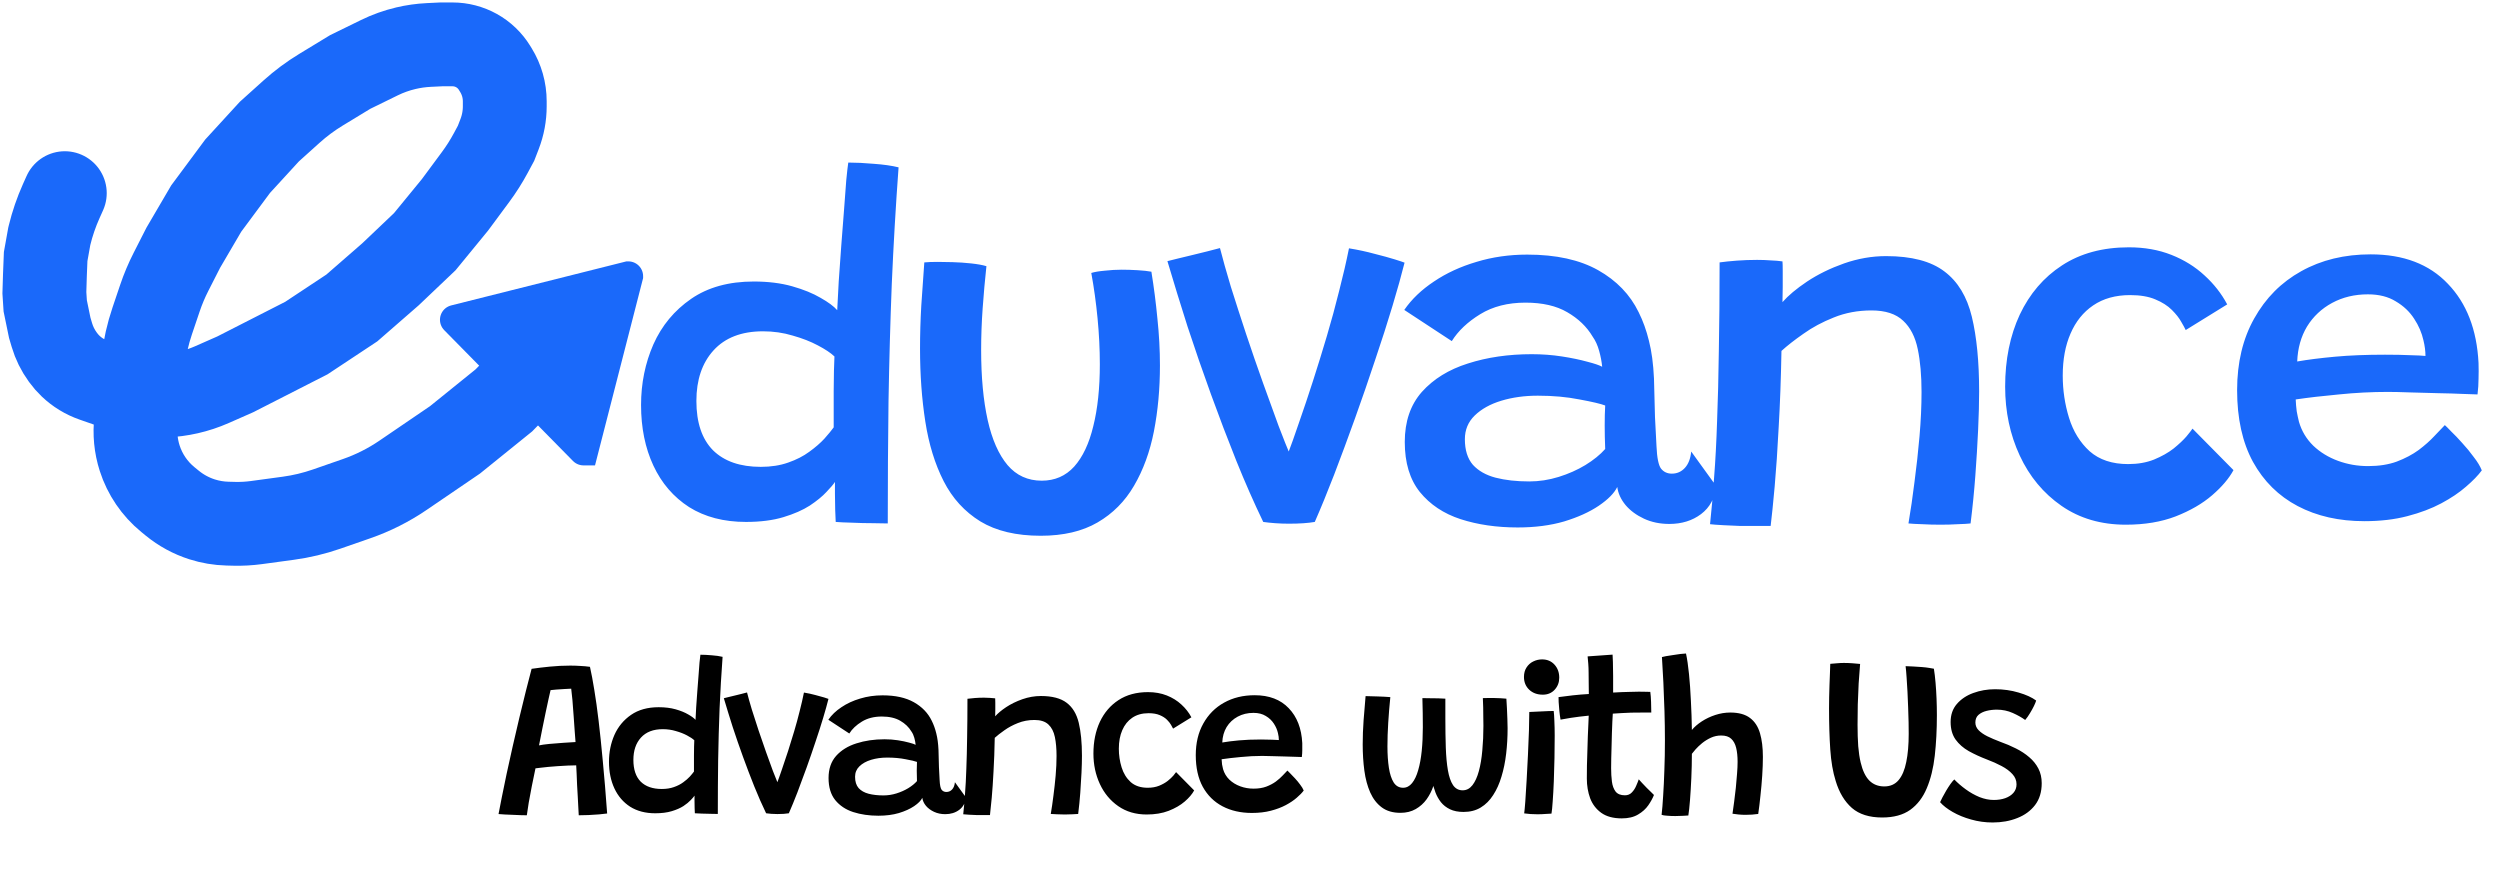 <svg width="507" height="177" viewBox="0 0 507 177" fill="none" xmlns="http://www.w3.org/2000/svg">
<path d="M169.481 105.847C169.447 105.303 169.413 104.504 169.379 103.45C169.379 102.362 169.362 101.274 169.328 100.186C169.328 99.098 169.328 98.282 169.328 97.738C169.022 98.214 168.444 98.894 167.594 99.778C166.778 100.662 165.656 101.58 164.228 102.532C162.8 103.45 161.015 104.232 158.873 104.878C156.731 105.524 154.198 105.847 151.274 105.847C146.786 105.847 142.944 104.844 139.748 102.838C136.586 100.798 134.172 97.993 132.506 94.423C130.84 90.853 130.007 86.756 130.007 82.132C130.007 77.746 130.84 73.649 132.506 69.841C134.206 66.033 136.756 62.956 140.156 60.61C143.556 58.264 147.789 57.091 152.855 57.091C155.779 57.091 158.38 57.414 160.658 58.06C162.936 58.706 164.857 59.488 166.421 60.406C167.985 61.29 169.107 62.123 169.787 62.905C169.855 61.307 169.957 59.369 170.093 57.091C170.263 54.779 170.433 52.382 170.603 49.9C170.807 47.384 170.994 44.97 171.164 42.658C171.334 40.312 171.487 38.272 171.623 36.538C171.793 34.804 171.929 33.614 172.031 32.968C173.595 32.968 175.329 33.053 177.233 33.223C179.171 33.359 180.837 33.597 182.231 33.937C181.653 41.825 181.194 49.696 180.854 57.55C180.548 65.404 180.327 73.343 180.191 81.367C180.089 89.391 180.038 97.653 180.038 106.153C179.426 106.153 178.423 106.136 177.029 106.102C175.635 106.102 174.224 106.068 172.796 106C171.368 105.966 170.263 105.915 169.481 105.847ZM154.283 94.678C156.357 94.678 158.21 94.389 159.842 93.811C161.508 93.233 162.936 92.502 164.126 91.618C165.35 90.734 166.37 89.85 167.186 88.966C168.002 88.048 168.631 87.283 169.073 86.671C169.073 85.889 169.073 84.835 169.073 83.509C169.073 82.183 169.073 80.789 169.073 79.327C169.107 77.831 169.124 76.454 169.124 75.196C169.158 73.904 169.192 72.935 169.226 72.289C168.478 71.575 167.356 70.827 165.86 70.045C164.398 69.263 162.698 68.6 160.76 68.056C158.856 67.478 156.85 67.189 154.742 67.189C150.39 67.189 147.041 68.481 144.695 71.065C142.383 73.615 141.227 77.032 141.227 81.316C141.227 85.702 142.349 89.034 144.593 91.312C146.871 93.556 150.101 94.678 154.283 94.678ZM221.313 55.357C221.959 55.153 222.86 55 224.016 54.898C225.206 54.762 226.362 54.694 227.484 54.694C228.47 54.694 229.541 54.728 230.697 54.796C231.853 54.864 232.788 54.966 233.502 55.102C234.012 58.23 234.42 61.409 234.726 64.639C235.066 67.835 235.236 70.997 235.236 74.125C235.236 78.851 234.828 83.305 234.012 87.487C233.196 91.635 231.853 95.307 229.983 98.503C228.147 101.665 225.682 104.147 222.588 105.949C219.494 107.751 215.652 108.652 211.062 108.652C206.098 108.652 202.018 107.683 198.822 105.745C195.626 103.773 193.144 101.053 191.376 97.585C189.608 94.117 188.367 90.088 187.653 85.498C186.939 80.908 186.582 75.978 186.582 70.708C186.582 67.852 186.667 64.945 186.837 61.987C187.041 58.995 187.245 56.071 187.449 53.215C188.163 53.147 189.064 53.113 190.152 53.113C191.274 53.113 192.277 53.13 193.161 53.164C194.419 53.198 195.677 53.283 196.935 53.419C198.227 53.555 199.264 53.742 200.046 53.98C199.74 56.802 199.485 59.658 199.281 62.548C199.077 65.404 198.975 68.209 198.975 70.963C198.975 76.471 199.417 81.214 200.301 85.192C201.185 89.136 202.528 92.179 204.33 94.321C206.132 96.429 208.444 97.483 211.266 97.483C213.918 97.483 216.111 96.531 217.845 94.627C219.579 92.689 220.871 89.952 221.721 86.416C222.605 82.88 223.047 78.698 223.047 73.87C223.047 70.844 222.894 67.75 222.588 64.588C222.282 61.392 221.857 58.315 221.313 55.357ZM273.574 50.359C275.444 50.665 277.178 51.039 278.776 51.481C280.408 51.889 281.768 52.263 282.856 52.603C283.944 52.943 284.607 53.164 284.845 53.266C284.233 55.714 283.417 58.638 282.397 62.038C281.377 65.438 280.204 69.093 278.878 73.003C277.586 76.913 276.226 80.857 274.798 84.835C273.37 88.813 271.959 92.621 270.565 96.259C269.171 99.863 267.862 103.059 266.638 105.847C265.278 106.085 263.527 106.204 261.385 106.204C260.433 106.204 259.498 106.17 258.58 106.102C257.662 106.034 256.863 105.949 256.183 105.847C254.313 101.971 252.494 97.84 250.726 93.454C248.958 89.034 247.241 84.529 245.575 79.939C243.909 75.349 242.328 70.776 240.832 66.22C239.37 61.63 238.01 57.21 236.752 52.96C237.228 52.824 237.908 52.654 238.792 52.45C239.71 52.246 240.696 52.008 241.75 51.736C242.838 51.464 243.875 51.209 244.861 50.971C245.881 50.699 246.731 50.478 247.411 50.308C247.955 52.45 248.686 55.051 249.604 58.111C250.556 61.137 251.593 64.35 252.715 67.75C253.837 71.116 254.976 74.414 256.132 77.644C257.288 80.874 258.342 83.781 259.294 86.365C260.28 88.949 261.079 90.955 261.691 92.383L260.977 92.587C261.759 90.547 262.592 88.218 263.476 85.6C264.394 82.982 265.329 80.194 266.281 77.236C267.233 74.278 268.168 71.252 269.086 68.158C270.004 65.064 270.837 62.004 271.585 58.978C272.367 55.952 273.03 53.079 273.574 50.359ZM307.786 106.969C303.536 106.969 299.677 106.408 296.209 105.286C292.775 104.164 290.021 102.328 287.947 99.778C285.907 97.228 284.887 93.845 284.887 89.629C284.887 85.481 286.043 82.098 288.355 79.48C290.701 76.862 293.812 74.941 297.688 73.717C301.598 72.459 305.916 71.83 310.642 71.83C312.75 71.83 314.79 71.983 316.762 72.289C318.734 72.595 320.451 72.952 321.913 73.36C323.375 73.734 324.378 74.074 324.922 74.38C324.82 73.326 324.616 72.255 324.31 71.167C324.004 70.045 323.562 69.076 322.984 68.26C321.794 66.254 320.077 64.605 317.833 63.313C315.623 62.021 312.801 61.375 309.367 61.375C305.797 61.375 302.737 62.157 300.187 63.721C297.637 65.285 295.716 67.104 294.424 69.178L284.785 62.854C286.281 60.678 288.287 58.757 290.803 57.091C293.319 55.391 296.192 54.065 299.422 53.113C302.652 52.127 306.086 51.634 309.724 51.634C315.572 51.634 320.366 52.688 324.106 54.796C327.846 56.904 330.583 59.743 332.317 63.313C333.201 65.081 333.898 67.019 334.408 69.127C334.952 71.235 335.292 73.785 335.428 76.777C335.496 79.769 335.564 82.37 335.632 84.58C335.734 86.79 335.836 88.762 335.938 90.496C336.04 92.842 336.346 94.355 336.856 95.035C337.4 95.715 338.131 96.055 339.049 96.055C340.103 96.055 340.987 95.664 341.701 94.882C342.415 94.1 342.84 92.995 342.976 91.567L348.025 98.554C347.787 101.002 346.767 102.906 344.965 104.266C343.197 105.592 341.055 106.255 338.539 106.255C336.635 106.255 334.918 105.898 333.388 105.184C331.858 104.47 330.617 103.552 329.665 102.43C328.713 101.274 328.152 100.05 327.982 98.758C327.37 100.016 326.112 101.291 324.208 102.583C322.338 103.841 320.009 104.895 317.221 105.745C314.433 106.561 311.288 106.969 307.786 106.969ZM310.132 97.636C312.138 97.636 314.127 97.33 316.099 96.718C318.071 96.106 319.873 95.307 321.505 94.321C323.171 93.301 324.514 92.213 325.534 91.057C325.466 89.323 325.432 87.725 325.432 86.263C325.432 84.767 325.466 83.424 325.534 82.234C324.65 81.894 322.916 81.486 320.332 81.01C317.782 80.5 314.96 80.245 311.866 80.245C309.18 80.245 306.715 80.585 304.471 81.265C302.227 81.945 300.425 82.948 299.065 84.274C297.739 85.566 297.076 87.164 297.076 89.068C297.076 91.278 297.62 93.012 298.708 94.27C299.83 95.494 301.36 96.361 303.298 96.871C305.27 97.381 307.548 97.636 310.132 97.636ZM359.088 106.663C358.306 106.663 357.354 106.663 356.232 106.663C355.144 106.663 354.039 106.663 352.917 106.663C351.931 106.629 350.792 106.578 349.5 106.51C348.242 106.442 347.341 106.374 346.797 106.306C347.103 103.484 347.375 100.356 347.613 96.922C347.885 93.488 348.089 89.646 348.225 85.396C348.395 81.112 348.514 76.318 348.582 71.014C348.684 65.71 348.735 59.777 348.735 53.215C349.721 53.079 350.877 52.96 352.203 52.858C353.563 52.756 354.94 52.705 356.334 52.705C357.286 52.705 358.204 52.739 359.088 52.807C360.006 52.841 360.805 52.909 361.485 53.011C361.519 53.351 361.536 54.014 361.536 55C361.536 55.986 361.536 57.057 361.536 58.213C361.536 59.369 361.519 60.389 361.485 61.273C362.641 59.947 364.307 58.553 366.483 57.091C368.693 55.629 371.192 54.405 373.98 53.419C376.802 52.433 379.641 51.94 382.497 51.94C387.665 51.94 391.609 52.977 394.329 55.051C397.049 57.091 398.902 60.151 399.888 64.231C400.874 68.311 401.367 73.36 401.367 79.378C401.367 81.656 401.299 84.257 401.163 87.181C401.027 90.105 400.84 93.182 400.602 96.412C400.364 99.642 400.041 102.889 399.633 106.153C399.089 106.221 398.239 106.272 397.083 106.306C395.961 106.374 394.771 106.408 393.513 106.408C392.221 106.408 390.98 106.374 389.79 106.306C388.6 106.272 387.682 106.221 387.036 106.153C387.478 103.569 387.886 100.764 388.26 97.738C388.668 94.678 389.008 91.584 389.28 88.456C389.552 85.294 389.688 82.302 389.688 79.48C389.688 76.148 389.433 73.258 388.923 70.81C388.413 68.328 387.427 66.407 385.965 65.047C384.503 63.653 382.361 62.956 379.539 62.956C376.785 62.956 374.235 63.432 371.889 64.384C369.577 65.302 367.52 66.407 365.718 67.699C363.916 68.957 362.437 70.113 361.281 71.167C361.179 76.777 360.992 81.911 360.72 86.569C360.482 91.193 360.21 95.222 359.904 98.656C359.598 102.056 359.326 104.725 359.088 106.663ZM452.952 95.341C452.034 97.041 450.589 98.741 448.617 100.441C446.645 102.141 444.18 103.569 441.222 104.725C438.298 105.847 434.932 106.408 431.124 106.408C426.092 106.408 421.74 105.133 418.068 102.583C414.396 100.033 411.574 96.633 409.602 92.383C407.63 88.133 406.644 83.475 406.644 78.409C406.644 72.935 407.63 68.073 409.602 63.823C411.608 59.573 414.464 56.241 418.17 53.827C421.91 51.379 426.432 50.155 431.736 50.155C434.898 50.155 437.771 50.665 440.355 51.685C442.939 52.705 445.183 54.099 447.087 55.867C448.991 57.601 450.521 59.556 451.677 61.732L443.262 66.934C443.092 66.56 442.786 65.999 442.344 65.251C441.936 64.503 441.307 63.704 440.457 62.854C439.607 62.004 438.485 61.29 437.091 60.712C435.731 60.134 434.031 59.845 431.991 59.845C429.033 59.845 426.534 60.542 424.494 61.936C422.488 63.296 420.958 65.2 419.904 67.648C418.85 70.062 418.323 72.901 418.323 76.165C418.323 79.123 418.748 81.979 419.598 84.733C420.448 87.487 421.842 89.748 423.78 91.516C425.752 93.25 428.353 94.117 431.583 94.117C433.555 94.117 435.306 93.811 436.836 93.199C438.4 92.553 439.726 91.805 440.814 90.955C441.902 90.071 442.769 89.255 443.415 88.507C444.061 87.725 444.469 87.198 444.639 86.926L452.952 95.341ZM503.309 95.392C502.561 96.412 501.49 97.517 500.096 98.707C498.736 99.897 497.07 101.019 495.098 102.073C493.126 103.127 490.831 103.994 488.213 104.674C485.629 105.354 482.722 105.694 479.492 105.694C474.358 105.694 469.853 104.674 465.977 102.634C462.101 100.594 459.075 97.602 456.899 93.658C454.757 89.714 453.686 84.869 453.686 79.123C453.686 73.547 454.842 68.702 457.154 64.588C459.466 60.44 462.645 57.244 466.691 55C470.771 52.722 475.463 51.583 480.767 51.583C487.431 51.583 492.65 53.572 496.424 57.55C500.232 61.494 502.306 66.849 502.646 73.615C502.68 74.737 502.68 75.808 502.646 76.828C502.646 77.814 502.578 78.868 502.442 79.99C501.966 79.956 500.98 79.922 499.484 79.888C498.022 79.82 496.322 79.769 494.384 79.735C492.48 79.667 490.61 79.616 488.774 79.582C486.938 79.514 485.425 79.48 484.235 79.48C480.971 79.48 477.673 79.65 474.341 79.99C471.009 80.296 468.085 80.636 465.569 81.01C465.603 81.826 465.671 82.625 465.773 83.407C465.909 84.155 466.062 84.869 466.232 85.549C466.776 87.419 467.745 89.034 469.139 90.394C470.533 91.72 472.199 92.74 474.137 93.454C476.075 94.168 478.115 94.525 480.257 94.525C482.467 94.525 484.405 94.219 486.071 93.607C487.771 92.961 489.25 92.179 490.508 91.261C491.766 90.309 492.82 89.374 493.67 88.456C494.52 87.538 495.234 86.79 495.812 86.212C496.016 86.382 496.441 86.807 497.087 87.487C497.767 88.133 498.515 88.915 499.331 89.833C500.181 90.751 500.963 91.703 501.677 92.689C502.425 93.641 502.969 94.542 503.309 95.392ZM465.875 73.309C468.017 72.935 470.567 72.612 473.525 72.34C476.483 72.068 479.866 71.932 483.674 71.932C485.68 71.932 487.397 71.966 488.825 72.034C490.253 72.068 491.273 72.119 491.885 72.187C491.885 71.201 491.749 70.147 491.477 69.025C491.137 67.495 490.508 66.033 489.59 64.639C488.672 63.211 487.431 62.038 485.867 61.12C484.337 60.168 482.45 59.692 480.206 59.692C477.52 59.692 475.106 60.27 472.964 61.426C470.822 62.582 469.122 64.18 467.864 66.22C466.64 68.26 465.977 70.623 465.875 73.309Z" fill="#1A69FA"/>
<path d="M106.84 165.338C106.525 165.338 106.113 165.33 105.603 165.315C105.108 165.3 104.575 165.278 104.005 165.248C103.45 165.233 102.91 165.21 102.385 165.18C101.875 165.15 101.448 165.12 101.103 165.09C101.253 164.265 101.47 163.147 101.755 161.737C102.04 160.312 102.37 158.707 102.745 156.922C103.135 155.137 103.548 153.27 103.983 151.32C104.433 149.37 104.883 147.435 105.333 145.515C105.798 143.595 106.24 141.787 106.66 140.093C107.08 138.382 107.463 136.897 107.808 135.637C108.933 135.472 110.178 135.322 111.543 135.187C112.908 135.052 114.28 134.985 115.66 134.985C116.32 134.985 116.988 135.007 117.663 135.052C118.353 135.082 119.013 135.142 119.643 135.232C119.943 136.552 120.235 138.105 120.52 139.89C120.82 141.675 121.113 143.767 121.398 146.167C121.683 148.552 121.968 151.297 122.253 154.402C122.553 157.507 122.845 161.033 123.13 164.977C122.725 165.038 122.178 165.098 121.488 165.158C120.813 165.218 120.1 165.263 119.35 165.293C118.615 165.323 117.955 165.338 117.37 165.338C117.34 164.902 117.31 164.355 117.28 163.695C117.25 163.035 117.213 162.315 117.168 161.535C117.123 160.755 117.078 159.975 117.033 159.195C117.003 158.4 116.973 157.657 116.943 156.967C116.913 156.262 116.883 155.677 116.853 155.212C116.373 155.212 115.81 155.227 115.165 155.257C114.52 155.287 113.853 155.325 113.163 155.37C112.473 155.415 111.813 155.467 111.183 155.527C110.553 155.587 110.005 155.647 109.54 155.707C109.075 155.752 108.76 155.79 108.595 155.82C108.34 157.005 108.093 158.205 107.853 159.42C107.613 160.635 107.403 161.76 107.223 162.795C107.058 163.815 106.93 164.662 106.84 165.338ZM109.315 151.162C109.795 151.057 110.485 150.96 111.385 150.87C112.285 150.78 113.223 150.705 114.198 150.645C115.173 150.57 116.013 150.517 116.718 150.487C116.688 150.082 116.635 149.392 116.56 148.417C116.5 147.442 116.425 146.377 116.335 145.222C116.26 144.052 116.178 142.965 116.088 141.96C115.998 140.94 115.915 140.175 115.84 139.665C115.525 139.665 115.075 139.687 114.49 139.732C113.905 139.762 113.343 139.8 112.803 139.845C112.263 139.89 111.88 139.927 111.655 139.957C111.565 140.347 111.43 140.94 111.25 141.735C111.085 142.515 110.89 143.422 110.665 144.457C110.455 145.492 110.23 146.587 109.99 147.742C109.75 148.882 109.525 150.022 109.315 151.162ZM140.916 164.932C140.901 164.692 140.886 164.34 140.871 163.875C140.871 163.395 140.863 162.915 140.848 162.435C140.848 161.955 140.848 161.595 140.848 161.355C140.713 161.565 140.458 161.865 140.083 162.255C139.723 162.645 139.228 163.05 138.598 163.47C137.968 163.875 137.181 164.22 136.236 164.505C135.291 164.79 134.173 164.932 132.883 164.932C130.903 164.932 129.208 164.49 127.798 163.605C126.403 162.705 125.338 161.467 124.603 159.892C123.868 158.317 123.501 156.51 123.501 154.47C123.501 152.535 123.868 150.727 124.603 149.047C125.353 147.367 126.478 146.01 127.978 144.975C129.478 143.94 131.346 143.422 133.581 143.422C134.871 143.422 136.018 143.565 137.023 143.85C138.028 144.135 138.876 144.48 139.566 144.885C140.256 145.275 140.751 145.642 141.051 145.987C141.081 145.282 141.126 144.427 141.186 143.422C141.261 142.402 141.336 141.345 141.411 140.25C141.501 139.14 141.583 138.075 141.658 137.055C141.733 136.02 141.801 135.12 141.861 134.355C141.936 133.59 141.996 133.065 142.041 132.78C142.731 132.78 143.496 132.817 144.336 132.892C145.191 132.952 145.926 133.057 146.541 133.207C146.286 136.687 146.083 140.16 145.933 143.625C145.798 147.09 145.701 150.592 145.641 154.132C145.596 157.672 145.573 161.317 145.573 165.068C145.303 165.068 144.861 165.06 144.246 165.045C143.631 165.045 143.008 165.03 142.378 165C141.748 164.985 141.261 164.962 140.916 164.932ZM134.211 160.005C135.126 160.005 135.943 159.877 136.663 159.622C137.398 159.367 138.028 159.045 138.553 158.655C139.093 158.265 139.543 157.875 139.903 157.485C140.263 157.08 140.541 156.742 140.736 156.472C140.736 156.127 140.736 155.662 140.736 155.077C140.736 154.492 140.736 153.877 140.736 153.232C140.751 152.572 140.758 151.965 140.758 151.41C140.773 150.84 140.788 150.412 140.803 150.127C140.473 149.812 139.978 149.482 139.318 149.137C138.673 148.792 137.923 148.5 137.068 148.26C136.228 148.005 135.343 147.877 134.413 147.877C132.493 147.877 131.016 148.447 129.981 149.587C128.961 150.712 128.451 152.22 128.451 154.11C128.451 156.045 128.946 157.515 129.936 158.52C130.941 159.51 132.366 160.005 134.211 160.005ZM163.04 140.452C163.865 140.587 164.63 140.752 165.335 140.947C166.055 141.127 166.655 141.292 167.135 141.442C167.615 141.592 167.908 141.69 168.013 141.735C167.743 142.815 167.383 144.105 166.933 145.605C166.483 147.105 165.965 148.717 165.38 150.442C164.81 152.167 164.21 153.907 163.58 155.662C162.95 157.417 162.328 159.097 161.713 160.702C161.098 162.292 160.52 163.702 159.98 164.932C159.38 165.038 158.608 165.09 157.663 165.09C157.243 165.09 156.83 165.075 156.425 165.045C156.02 165.015 155.668 164.977 155.368 164.932C154.543 163.222 153.74 161.4 152.96 159.465C152.18 157.515 151.423 155.527 150.688 153.502C149.953 151.477 149.255 149.46 148.595 147.45C147.95 145.425 147.35 143.475 146.795 141.6C147.005 141.54 147.305 141.465 147.695 141.375C148.1 141.285 148.535 141.18 149 141.06C149.48 140.94 149.938 140.827 150.373 140.723C150.823 140.602 151.198 140.505 151.498 140.43C151.738 141.375 152.06 142.522 152.465 143.872C152.885 145.207 153.343 146.625 153.838 148.125C154.333 149.61 154.835 151.065 155.345 152.49C155.855 153.915 156.32 155.197 156.74 156.337C157.175 157.477 157.528 158.362 157.798 158.992L157.483 159.082C157.828 158.182 158.195 157.155 158.585 156C158.99 154.845 159.403 153.615 159.823 152.31C160.243 151.005 160.655 149.67 161.06 148.305C161.465 146.94 161.833 145.59 162.163 144.255C162.508 142.92 162.8 141.652 163.04 140.452ZM178.133 165.428C176.258 165.428 174.556 165.18 173.026 164.685C171.511 164.19 170.296 163.38 169.381 162.255C168.481 161.13 168.031 159.637 168.031 157.777C168.031 155.947 168.541 154.455 169.561 153.3C170.596 152.145 171.968 151.297 173.678 150.757C175.403 150.202 177.308 149.925 179.393 149.925C180.323 149.925 181.223 149.992 182.093 150.127C182.963 150.262 183.721 150.42 184.366 150.6C185.011 150.765 185.453 150.915 185.693 151.05C185.648 150.585 185.558 150.112 185.423 149.632C185.288 149.137 185.093 148.71 184.838 148.35C184.313 147.465 183.556 146.737 182.566 146.167C181.591 145.597 180.346 145.312 178.831 145.312C177.256 145.312 175.906 145.657 174.781 146.347C173.656 147.037 172.808 147.84 172.238 148.755L167.986 145.965C168.646 145.005 169.531 144.157 170.641 143.422C171.751 142.672 173.018 142.087 174.443 141.667C175.868 141.232 177.383 141.015 178.988 141.015C181.568 141.015 183.683 141.48 185.333 142.41C186.983 143.34 188.191 144.592 188.956 146.167C189.346 146.947 189.653 147.802 189.878 148.732C190.118 149.662 190.268 150.787 190.328 152.107C190.358 153.427 190.388 154.575 190.418 155.55C190.463 156.525 190.508 157.395 190.553 158.16C190.598 159.195 190.733 159.862 190.958 160.162C191.198 160.462 191.521 160.612 191.926 160.612C192.391 160.612 192.781 160.44 193.096 160.095C193.411 159.75 193.598 159.262 193.658 158.632L195.886 161.715C195.781 162.795 195.331 163.635 194.536 164.235C193.756 164.82 192.811 165.113 191.701 165.113C190.861 165.113 190.103 164.955 189.428 164.64C188.753 164.325 188.206 163.92 187.786 163.425C187.366 162.915 187.118 162.375 187.043 161.805C186.773 162.36 186.218 162.922 185.378 163.492C184.553 164.047 183.526 164.512 182.296 164.887C181.066 165.248 179.678 165.428 178.133 165.428ZM179.168 161.31C180.053 161.31 180.931 161.175 181.801 160.905C182.671 160.635 183.466 160.282 184.186 159.847C184.921 159.397 185.513 158.917 185.963 158.407C185.933 157.642 185.918 156.937 185.918 156.292C185.918 155.632 185.933 155.04 185.963 154.515C185.573 154.365 184.808 154.185 183.668 153.975C182.543 153.75 181.298 153.638 179.933 153.638C178.748 153.638 177.661 153.787 176.671 154.087C175.681 154.387 174.886 154.83 174.286 155.415C173.701 155.985 173.408 156.69 173.408 157.53C173.408 158.505 173.648 159.27 174.128 159.825C174.623 160.365 175.298 160.747 176.153 160.972C177.023 161.197 178.028 161.31 179.168 161.31ZM200.767 165.293C200.422 165.293 200.002 165.293 199.507 165.293C199.027 165.293 198.539 165.293 198.044 165.293C197.609 165.278 197.107 165.255 196.537 165.225C195.982 165.195 195.584 165.165 195.344 165.135C195.479 163.89 195.599 162.51 195.704 160.995C195.824 159.48 195.914 157.785 195.974 155.91C196.049 154.02 196.102 151.905 196.132 149.565C196.177 147.225 196.199 144.607 196.199 141.712C196.634 141.652 197.144 141.6 197.729 141.555C198.329 141.51 198.937 141.487 199.552 141.487C199.972 141.487 200.377 141.502 200.767 141.532C201.172 141.547 201.524 141.577 201.824 141.622C201.839 141.772 201.847 142.065 201.847 142.5C201.847 142.935 201.847 143.407 201.847 143.917C201.847 144.427 201.839 144.877 201.824 145.267C202.334 144.682 203.069 144.067 204.029 143.422C205.004 142.777 206.107 142.237 207.337 141.802C208.582 141.367 209.834 141.15 211.094 141.15C213.374 141.15 215.114 141.607 216.314 142.522C217.514 143.422 218.332 144.772 218.767 146.572C219.202 148.372 219.419 150.6 219.419 153.255C219.419 154.26 219.389 155.407 219.329 156.697C219.269 157.987 219.187 159.345 219.082 160.77C218.977 162.195 218.834 163.627 218.654 165.068C218.414 165.098 218.039 165.12 217.529 165.135C217.034 165.165 216.509 165.18 215.954 165.18C215.384 165.18 214.837 165.165 214.312 165.135C213.787 165.12 213.382 165.098 213.097 165.068C213.292 163.927 213.472 162.69 213.637 161.355C213.817 160.005 213.967 158.64 214.087 157.26C214.207 155.865 214.267 154.545 214.267 153.3C214.267 151.83 214.154 150.555 213.929 149.475C213.704 148.38 213.269 147.532 212.624 146.932C211.979 146.317 211.034 146.01 209.789 146.01C208.574 146.01 207.449 146.22 206.414 146.64C205.394 147.045 204.487 147.532 203.692 148.102C202.897 148.657 202.244 149.167 201.734 149.632C201.689 152.107 201.607 154.372 201.487 156.427C201.382 158.467 201.262 160.245 201.127 161.76C200.992 163.26 200.872 164.437 200.767 165.293ZM242.177 160.297C241.772 161.047 241.135 161.797 240.265 162.547C239.395 163.297 238.307 163.927 237.002 164.437C235.712 164.933 234.227 165.18 232.547 165.18C230.327 165.18 228.407 164.617 226.787 163.492C225.167 162.367 223.922 160.867 223.052 158.992C222.182 157.117 221.747 155.062 221.747 152.827C221.747 150.412 222.182 148.267 223.052 146.392C223.937 144.517 225.197 143.047 226.832 141.982C228.482 140.902 230.477 140.362 232.817 140.362C234.212 140.362 235.48 140.587 236.62 141.037C237.76 141.487 238.75 142.102 239.59 142.882C240.43 143.647 241.105 144.51 241.615 145.47L237.902 147.765C237.827 147.6 237.692 147.352 237.497 147.022C237.317 146.692 237.04 146.34 236.665 145.965C236.29 145.59 235.795 145.275 235.18 145.02C234.58 144.765 233.83 144.637 232.93 144.637C231.625 144.637 230.522 144.945 229.622 145.56C228.737 146.16 228.062 147 227.597 148.08C227.132 149.145 226.9 150.397 226.9 151.837C226.9 153.142 227.087 154.402 227.462 155.617C227.837 156.832 228.452 157.83 229.307 158.61C230.177 159.375 231.325 159.757 232.75 159.757C233.62 159.757 234.392 159.622 235.067 159.352C235.757 159.067 236.342 158.737 236.822 158.362C237.302 157.972 237.685 157.612 237.97 157.282C238.255 156.937 238.435 156.705 238.51 156.585L242.177 160.297ZM264.393 160.32C264.063 160.77 263.591 161.257 262.976 161.782C262.376 162.307 261.641 162.802 260.771 163.267C259.901 163.732 258.888 164.115 257.733 164.415C256.593 164.715 255.311 164.865 253.886 164.865C251.621 164.865 249.633 164.415 247.923 163.515C246.213 162.615 244.878 161.295 243.918 159.555C242.973 157.815 242.501 155.677 242.501 153.142C242.501 150.682 243.011 148.545 244.031 146.73C245.051 144.9 246.453 143.49 248.238 142.5C250.038 141.495 252.108 140.992 254.448 140.992C257.388 140.992 259.691 141.87 261.356 143.625C263.036 145.365 263.951 147.727 264.101 150.712C264.116 151.207 264.116 151.68 264.101 152.13C264.101 152.565 264.071 153.03 264.011 153.525C263.801 153.51 263.366 153.495 262.706 153.48C262.061 153.45 261.311 153.427 260.456 153.412C259.616 153.382 258.791 153.36 257.981 153.345C257.171 153.315 256.503 153.3 255.978 153.3C254.538 153.3 253.083 153.375 251.613 153.525C250.143 153.66 248.853 153.81 247.743 153.975C247.758 154.335 247.788 154.687 247.833 155.032C247.893 155.362 247.961 155.677 248.036 155.977C248.276 156.802 248.703 157.515 249.318 158.115C249.933 158.7 250.668 159.15 251.523 159.465C252.378 159.78 253.278 159.937 254.223 159.937C255.198 159.937 256.053 159.802 256.788 159.532C257.538 159.247 258.191 158.902 258.746 158.497C259.301 158.077 259.766 157.665 260.141 157.26C260.516 156.855 260.831 156.525 261.086 156.27C261.176 156.345 261.363 156.532 261.648 156.832C261.948 157.117 262.278 157.462 262.638 157.867C263.013 158.272 263.358 158.692 263.673 159.127C264.003 159.547 264.243 159.945 264.393 160.32ZM247.878 150.577C248.823 150.412 249.948 150.27 251.253 150.15C252.558 150.03 254.051 149.97 255.731 149.97C256.616 149.97 257.373 149.985 258.003 150.015C258.633 150.03 259.083 150.052 259.353 150.082C259.353 149.647 259.293 149.182 259.173 148.687C259.023 148.012 258.746 147.367 258.341 146.752C257.936 146.122 257.388 145.605 256.698 145.2C256.023 144.78 255.191 144.57 254.201 144.57C253.016 144.57 251.951 144.825 251.006 145.335C250.061 145.845 249.311 146.55 248.756 147.45C248.216 148.35 247.923 149.392 247.878 150.577ZM284.006 164.842C282.476 164.842 281.216 164.475 280.226 163.74C279.236 163.005 278.456 162 277.886 160.725C277.316 159.435 276.918 157.957 276.693 156.292C276.468 154.612 276.356 152.835 276.356 150.96C276.356 149.37 276.416 147.742 276.536 146.077C276.656 144.397 276.791 142.762 276.941 141.172C277.646 141.172 278.471 141.195 279.416 141.24C280.376 141.27 281.223 141.315 281.958 141.375C281.778 143.16 281.636 144.9 281.531 146.595C281.426 148.29 281.373 149.88 281.373 151.365C281.373 152.985 281.471 154.432 281.666 155.707C281.861 156.967 282.183 157.957 282.633 158.677C283.098 159.397 283.736 159.757 284.546 159.757C285.251 159.757 285.858 159.442 286.368 158.812C286.878 158.182 287.291 157.312 287.606 156.202C287.936 155.077 288.176 153.772 288.326 152.288C288.476 150.802 288.551 149.205 288.551 147.495C288.551 146.625 288.543 145.65 288.528 144.57C288.513 143.49 288.491 142.492 288.461 141.577C288.806 141.577 289.278 141.585 289.878 141.6C290.478 141.6 291.078 141.607 291.678 141.622C292.278 141.637 292.758 141.66 293.118 141.69C293.118 142.365 293.118 143.04 293.118 143.715C293.118 144.375 293.118 145.027 293.118 145.672C293.118 147.832 293.148 149.805 293.208 151.59C293.268 153.375 293.411 154.92 293.636 156.225C293.861 157.515 294.206 158.512 294.671 159.218C295.151 159.922 295.803 160.275 296.628 160.275C297.408 160.275 298.068 159.93 298.608 159.24C299.148 158.55 299.583 157.597 299.913 156.382C300.243 155.167 300.476 153.772 300.611 152.197C300.761 150.622 300.836 148.957 300.836 147.202C300.836 146.692 300.828 146.115 300.813 145.47C300.813 144.81 300.806 144.142 300.791 143.467C300.776 142.792 300.753 142.162 300.723 141.577C301.053 141.562 301.413 141.555 301.803 141.555C302.193 141.555 302.576 141.555 302.951 141.555C303.326 141.555 303.768 141.57 304.278 141.6C304.788 141.63 305.193 141.66 305.493 141.69C305.538 142.245 305.576 142.89 305.606 143.625C305.651 144.36 305.681 145.087 305.696 145.807C305.726 146.527 305.741 147.157 305.741 147.697C305.741 149.467 305.643 151.185 305.448 152.85C305.253 154.515 304.938 156.06 304.503 157.485C304.083 158.91 303.521 160.162 302.816 161.242C302.126 162.322 301.286 163.162 300.296 163.762C299.306 164.362 298.143 164.662 296.808 164.662C295.728 164.662 294.813 164.482 294.063 164.122C293.313 163.762 292.698 163.282 292.218 162.682C291.753 162.082 291.386 161.43 291.116 160.725C290.846 160.005 290.643 159.292 290.508 158.587C290.388 157.882 290.313 157.237 290.283 156.652L291.228 156.787C291.168 157.627 290.981 158.52 290.666 159.465C290.351 160.395 289.901 161.272 289.316 162.097C288.731 162.907 287.996 163.567 287.111 164.077C286.226 164.587 285.191 164.842 284.006 164.842ZM314.64 165C314.4 165.015 314.01 165.038 313.47 165.068C312.945 165.113 312.39 165.135 311.805 165.135C311.34 165.135 310.875 165.12 310.41 165.09C309.96 165.06 309.525 165.015 309.105 164.955C309.165 164.565 309.24 163.762 309.33 162.547C309.42 161.332 309.51 159.892 309.6 158.227C309.705 156.562 309.795 154.845 309.87 153.075C309.96 151.29 310.028 149.632 310.073 148.102C310.118 146.557 310.14 145.32 310.14 144.39C310.35 144.375 310.673 144.36 311.108 144.345C311.558 144.315 312.038 144.292 312.548 144.277C313.058 144.247 313.545 144.225 314.01 144.21C314.475 144.195 314.835 144.187 315.09 144.187C315.15 144.622 315.195 145.29 315.225 146.19C315.27 147.09 315.293 148.095 315.293 149.205C315.293 150.6 315.278 152.107 315.248 153.727C315.218 155.332 315.173 156.9 315.113 158.43C315.053 159.96 314.978 161.317 314.888 162.502C314.813 163.672 314.73 164.505 314.64 165ZM312.885 140.88C311.745 140.88 310.823 140.542 310.118 139.867C309.413 139.192 309.06 138.33 309.06 137.28C309.06 136.53 309.233 135.892 309.578 135.367C309.923 134.827 310.373 134.422 310.928 134.152C311.498 133.867 312.098 133.725 312.728 133.725C313.763 133.725 314.603 134.077 315.248 134.782C315.893 135.487 316.215 136.372 316.215 137.437C316.215 138.382 315.908 139.192 315.293 139.867C314.678 140.542 313.875 140.88 312.885 140.88ZM335.422 161.22C335.167 161.88 334.785 162.577 334.275 163.312C333.765 164.047 333.075 164.67 332.205 165.18C331.335 165.705 330.232 165.968 328.897 165.968C327.172 165.968 325.785 165.593 324.735 164.842C323.7 164.092 322.95 163.11 322.485 161.895C322.035 160.665 321.81 159.33 321.81 157.89C321.81 157.11 321.817 156.232 321.832 155.257C321.862 154.282 321.892 153.277 321.922 152.242C321.952 151.207 321.982 150.217 322.012 149.272C322.057 148.327 322.095 147.495 322.125 146.775C322.155 146.04 322.177 145.492 322.192 145.132C320.827 145.267 319.612 145.417 318.547 145.582C317.497 145.747 316.807 145.867 316.477 145.942C316.372 145.357 316.29 144.742 316.23 144.097C316.17 143.437 316.125 142.86 316.095 142.365C316.08 141.855 316.072 141.525 316.072 141.375C316.912 141.255 317.872 141.135 318.952 141.015C320.032 140.895 321.12 140.805 322.215 140.745C322.215 140.22 322.207 139.545 322.192 138.72C322.192 137.895 322.185 137.122 322.17 136.402C322.17 135.787 322.147 135.187 322.102 134.602C322.057 134.002 322.012 133.507 321.967 133.117L327.03 132.757C327.045 132.982 327.067 133.485 327.097 134.265C327.127 135.045 327.142 135.99 327.142 137.1C327.142 137.565 327.142 138.112 327.142 138.742C327.142 139.357 327.142 139.927 327.142 140.452C327.622 140.422 328.192 140.392 328.852 140.362C329.512 140.332 330.037 140.317 330.427 140.317C331.117 140.287 331.762 140.272 332.362 140.272C332.962 140.272 333.472 140.28 333.892 140.295C334.312 140.31 334.575 140.317 334.68 140.317C334.755 140.827 334.807 141.51 334.837 142.365C334.867 143.205 334.882 143.917 334.882 144.502C334.732 144.487 334.222 144.487 333.352 144.502C332.497 144.502 331.65 144.51 330.81 144.525C330.225 144.54 329.572 144.57 328.852 144.615C328.132 144.66 327.54 144.697 327.075 144.727C327.06 145.102 327.03 145.635 326.985 146.325C326.955 147.015 326.925 147.795 326.895 148.665C326.88 149.52 326.857 150.397 326.827 151.297C326.797 152.182 326.775 153.022 326.76 153.817C326.745 154.612 326.737 155.272 326.737 155.797C326.737 156.757 326.79 157.657 326.895 158.497C327 159.322 327.247 159.997 327.637 160.522C328.042 161.032 328.672 161.287 329.527 161.287C330.112 161.287 330.585 161.092 330.945 160.702C331.32 160.312 331.612 159.862 331.822 159.352C332.047 158.842 332.22 158.407 332.34 158.047C332.49 158.227 332.715 158.475 333.015 158.79C333.315 159.105 333.63 159.435 333.96 159.78C334.305 160.11 334.612 160.41 334.882 160.68C335.152 160.95 335.332 161.13 335.422 161.22ZM342.394 165.383C342.109 165.413 341.726 165.435 341.246 165.45C340.766 165.48 340.264 165.495 339.739 165.495C339.169 165.495 338.621 165.473 338.096 165.428C337.586 165.398 337.211 165.338 336.971 165.248C337.091 164.242 337.196 162.96 337.286 161.4C337.391 159.84 337.474 158.1 337.534 156.18C337.609 154.26 337.646 152.265 337.646 150.195C337.646 148.215 337.616 146.22 337.556 144.21C337.496 142.2 337.421 140.257 337.331 138.382C337.241 136.507 337.144 134.797 337.039 133.252C337.159 133.207 337.429 133.147 337.849 133.072C338.269 132.997 338.749 132.922 339.289 132.847C339.829 132.757 340.339 132.682 340.819 132.622C341.314 132.562 341.681 132.532 341.921 132.532C342.161 133.657 342.364 135.045 342.529 136.695C342.694 138.33 342.821 140.122 342.911 142.072C343.016 144.007 343.084 145.995 343.114 148.035C343.624 147.42 344.291 146.842 345.116 146.302C345.941 145.762 346.856 145.327 347.861 144.997C348.866 144.667 349.879 144.502 350.899 144.502C352.609 144.502 353.944 144.87 354.904 145.605C355.864 146.325 356.539 147.36 356.929 148.71C357.319 150.045 357.514 151.642 357.514 153.502C357.514 154.657 357.469 155.917 357.379 157.282C357.289 158.647 357.169 160.005 357.019 161.355C356.884 162.705 356.734 163.942 356.569 165.068C356.179 165.128 355.759 165.173 355.309 165.203C354.874 165.233 354.431 165.248 353.981 165.248C353.516 165.248 353.051 165.225 352.586 165.18C352.121 165.135 351.709 165.083 351.349 165.023C351.454 164.317 351.566 163.507 351.686 162.592C351.806 161.677 351.919 160.74 352.024 159.78C352.129 158.805 352.211 157.86 352.271 156.945C352.346 156.03 352.384 155.212 352.384 154.492C352.384 153.397 352.286 152.452 352.091 151.657C351.896 150.862 351.559 150.247 351.079 149.812C350.614 149.377 349.939 149.16 349.054 149.16C348.319 149.16 347.621 149.31 346.961 149.61C346.316 149.91 345.724 150.277 345.184 150.712C344.659 151.147 344.216 151.567 343.856 151.972C343.496 152.377 343.249 152.677 343.114 152.872C343.114 154.492 343.076 156.127 343.001 157.777C342.926 159.427 342.836 160.927 342.731 162.277C342.626 163.627 342.514 164.662 342.394 165.383ZM381.707 165.788C379.097 165.788 377.05 165.142 375.565 163.852C374.08 162.547 372.985 160.725 372.28 158.385C371.71 156.585 371.342 154.447 371.177 151.972C371.012 149.497 370.93 146.73 370.93 143.67C370.93 142.965 370.937 142.207 370.952 141.397C370.967 140.587 370.99 139.77 371.02 138.945C371.05 138.12 371.08 137.34 371.11 136.605C371.14 135.855 371.162 135.195 371.177 134.625C371.627 134.58 372.085 134.542 372.55 134.512C373.03 134.467 373.487 134.445 373.922 134.445C374.522 134.445 375.115 134.467 375.7 134.512C376.285 134.557 376.795 134.602 377.23 134.647C377.125 135.847 377.027 137.16 376.937 138.585C376.862 139.995 376.802 141.427 376.757 142.882C376.727 144.322 376.712 145.687 376.712 146.977C376.712 148.597 376.757 150.045 376.847 151.32C376.952 152.58 377.117 153.682 377.342 154.627C377.732 156.277 378.317 157.5 379.097 158.295C379.892 159.09 380.905 159.487 382.135 159.487C383.35 159.487 384.317 159.06 385.037 158.205C385.757 157.35 386.275 156.127 386.59 154.537C386.92 152.947 387.085 151.042 387.085 148.822C387.085 148.177 387.077 147.39 387.062 146.46C387.047 145.53 387.017 144.532 386.972 143.467C386.942 142.402 386.897 141.345 386.837 140.295C386.792 139.245 386.732 138.27 386.657 137.37C386.597 136.455 386.53 135.697 386.455 135.097C386.905 135.097 387.422 135.12 388.007 135.165C388.592 135.195 389.17 135.232 389.74 135.277C390.325 135.322 390.835 135.382 391.27 135.457C391.72 135.517 392.027 135.57 392.192 135.615C392.327 136.455 392.44 137.4 392.53 138.45C392.62 139.485 392.687 140.565 392.732 141.69C392.777 142.815 392.8 143.925 392.8 145.02C392.8 147.99 392.657 150.735 392.372 153.255C392.087 155.775 391.547 157.972 390.752 159.847C389.972 161.722 388.855 163.185 387.4 164.235C385.945 165.27 384.047 165.788 381.707 165.788ZM404.115 166.8C402.6 166.8 401.137 166.598 399.727 166.193C398.332 165.803 397.087 165.293 395.992 164.662C394.897 164.032 394.05 163.372 393.45 162.682C393.54 162.457 393.697 162.135 393.922 161.715C394.147 161.28 394.402 160.822 394.687 160.342C394.972 159.862 395.257 159.42 395.542 159.015C395.842 158.595 396.105 158.28 396.33 158.07C396.99 158.76 397.762 159.427 398.647 160.072C399.532 160.717 400.462 161.242 401.437 161.647C402.427 162.037 403.395 162.232 404.34 162.232C405.195 162.232 405.967 162.112 406.657 161.872C407.362 161.617 407.917 161.257 408.322 160.792C408.742 160.312 408.952 159.735 408.952 159.06C408.952 158.28 408.675 157.59 408.12 156.99C407.565 156.375 406.83 155.827 405.915 155.347C405.015 154.867 404.025 154.425 402.945 154.02C401.61 153.51 400.387 152.947 399.277 152.332C398.167 151.702 397.275 150.922 396.6 149.992C395.925 149.047 395.587 147.855 395.587 146.415C395.587 144.96 396.007 143.745 396.847 142.77C397.702 141.78 398.812 141.037 400.177 140.542C401.557 140.032 403.035 139.777 404.61 139.777C406.29 139.777 407.88 140.002 409.38 140.452C410.88 140.887 412.065 141.427 412.935 142.072C412.86 142.342 412.71 142.71 412.485 143.175C412.26 143.64 411.99 144.127 411.675 144.637C411.375 145.147 411.052 145.605 410.707 146.01C410.032 145.515 409.192 145.042 408.187 144.592C407.182 144.142 406.102 143.917 404.947 143.917C404.242 143.917 403.552 144 402.877 144.165C402.217 144.33 401.67 144.6 401.235 144.975C400.815 145.35 400.605 145.867 400.605 146.527C400.605 147.112 400.822 147.63 401.257 148.08C401.692 148.53 402.285 148.942 403.035 149.317C403.8 149.692 404.677 150.067 405.667 150.442C406.777 150.832 407.835 151.282 408.84 151.792C409.86 152.302 410.76 152.895 411.54 153.57C412.32 154.23 412.935 154.995 413.385 155.865C413.835 156.735 414.06 157.725 414.06 158.835C414.06 160.605 413.61 162.082 412.71 163.267C411.81 164.437 410.61 165.315 409.11 165.9C407.61 166.5 405.945 166.8 404.115 166.8Z" fill="black"/>
<path d="M13.144 39.172L12.407 40.817C11.412 43.037 10.623 45.342 10.047 47.705L9.995 47.919L9.259 52.027L9.109 55.768L9 59.38L9.172 62.031L10.086 66.468L10.521 67.941C10.992 69.536 11.732 71.039 12.71 72.384L12.808 72.518C13.264 73.146 13.776 73.73 14.339 74.265V74.265C15.651 75.511 17.213 76.465 18.922 77.062L23.64 78.71V78.71C29.931 80.957 36.844 80.707 42.957 78.012L47.701 75.921L62.128 68.563L71.352 62.455L79.192 55.627L86.143 49.017L92.271 41.54L96.45 35.893C97.593 34.349 98.624 32.724 99.533 31.032L100.596 29.054L101.313 27.199C102.009 25.399 102.366 23.487 102.366 21.558V20.548C102.366 18.312 101.745 16.121 100.573 14.217L100.288 13.755C99.39 12.296 98.133 11.093 96.636 10.261V10.261C95.15 9.434 93.478 9 91.777 9H89.472L86.957 9.122C85.386 9.198 83.826 9.418 82.297 9.781V9.781C80.446 10.219 78.649 10.862 76.94 11.699L71.013 14.601L65.105 18.192C62.973 19.487 60.968 20.978 59.114 22.647L54.627 26.686L48.19 33.708L41.818 42.299L37.165 50.245L34.68 55.124C33.8 56.851 33.047 58.64 32.427 60.476L30.867 65.095C29.98 67.72 29.368 70.431 29.041 73.182L27.598 85.345C27.296 87.89 27.544 90.469 28.325 92.91V92.91C29.378 96.202 31.362 99.118 34.037 101.307L34.928 102.036C36.718 103.5 38.767 104.614 40.968 105.32V105.32C42.638 105.855 44.375 106.148 46.127 106.192L47.507 106.227C49.002 106.264 50.497 106.182 51.979 105.981L58.481 105.098C61.117 104.74 63.711 104.12 66.224 103.247L72.316 101.13C75.645 99.974 78.806 98.383 81.717 96.399L92.271 89.207L102.184 81.199L112.785 70.316" stroke="#1A69FA" stroke-width="17" stroke-linecap="round"/>
<path d="M92.225 64.852L118.339 91.382C118.339 91.383 118.34 91.382 118.341 91.382L127.423 56.006C127.423 56.005 127.422 56.005 127.421 56.005L92.225 64.85C92.224 64.85 92.224 64.851 92.225 64.852Z" fill="#1A69FA" stroke="#1A69FA" stroke-width="6" stroke-linecap="round"/>
</svg>
